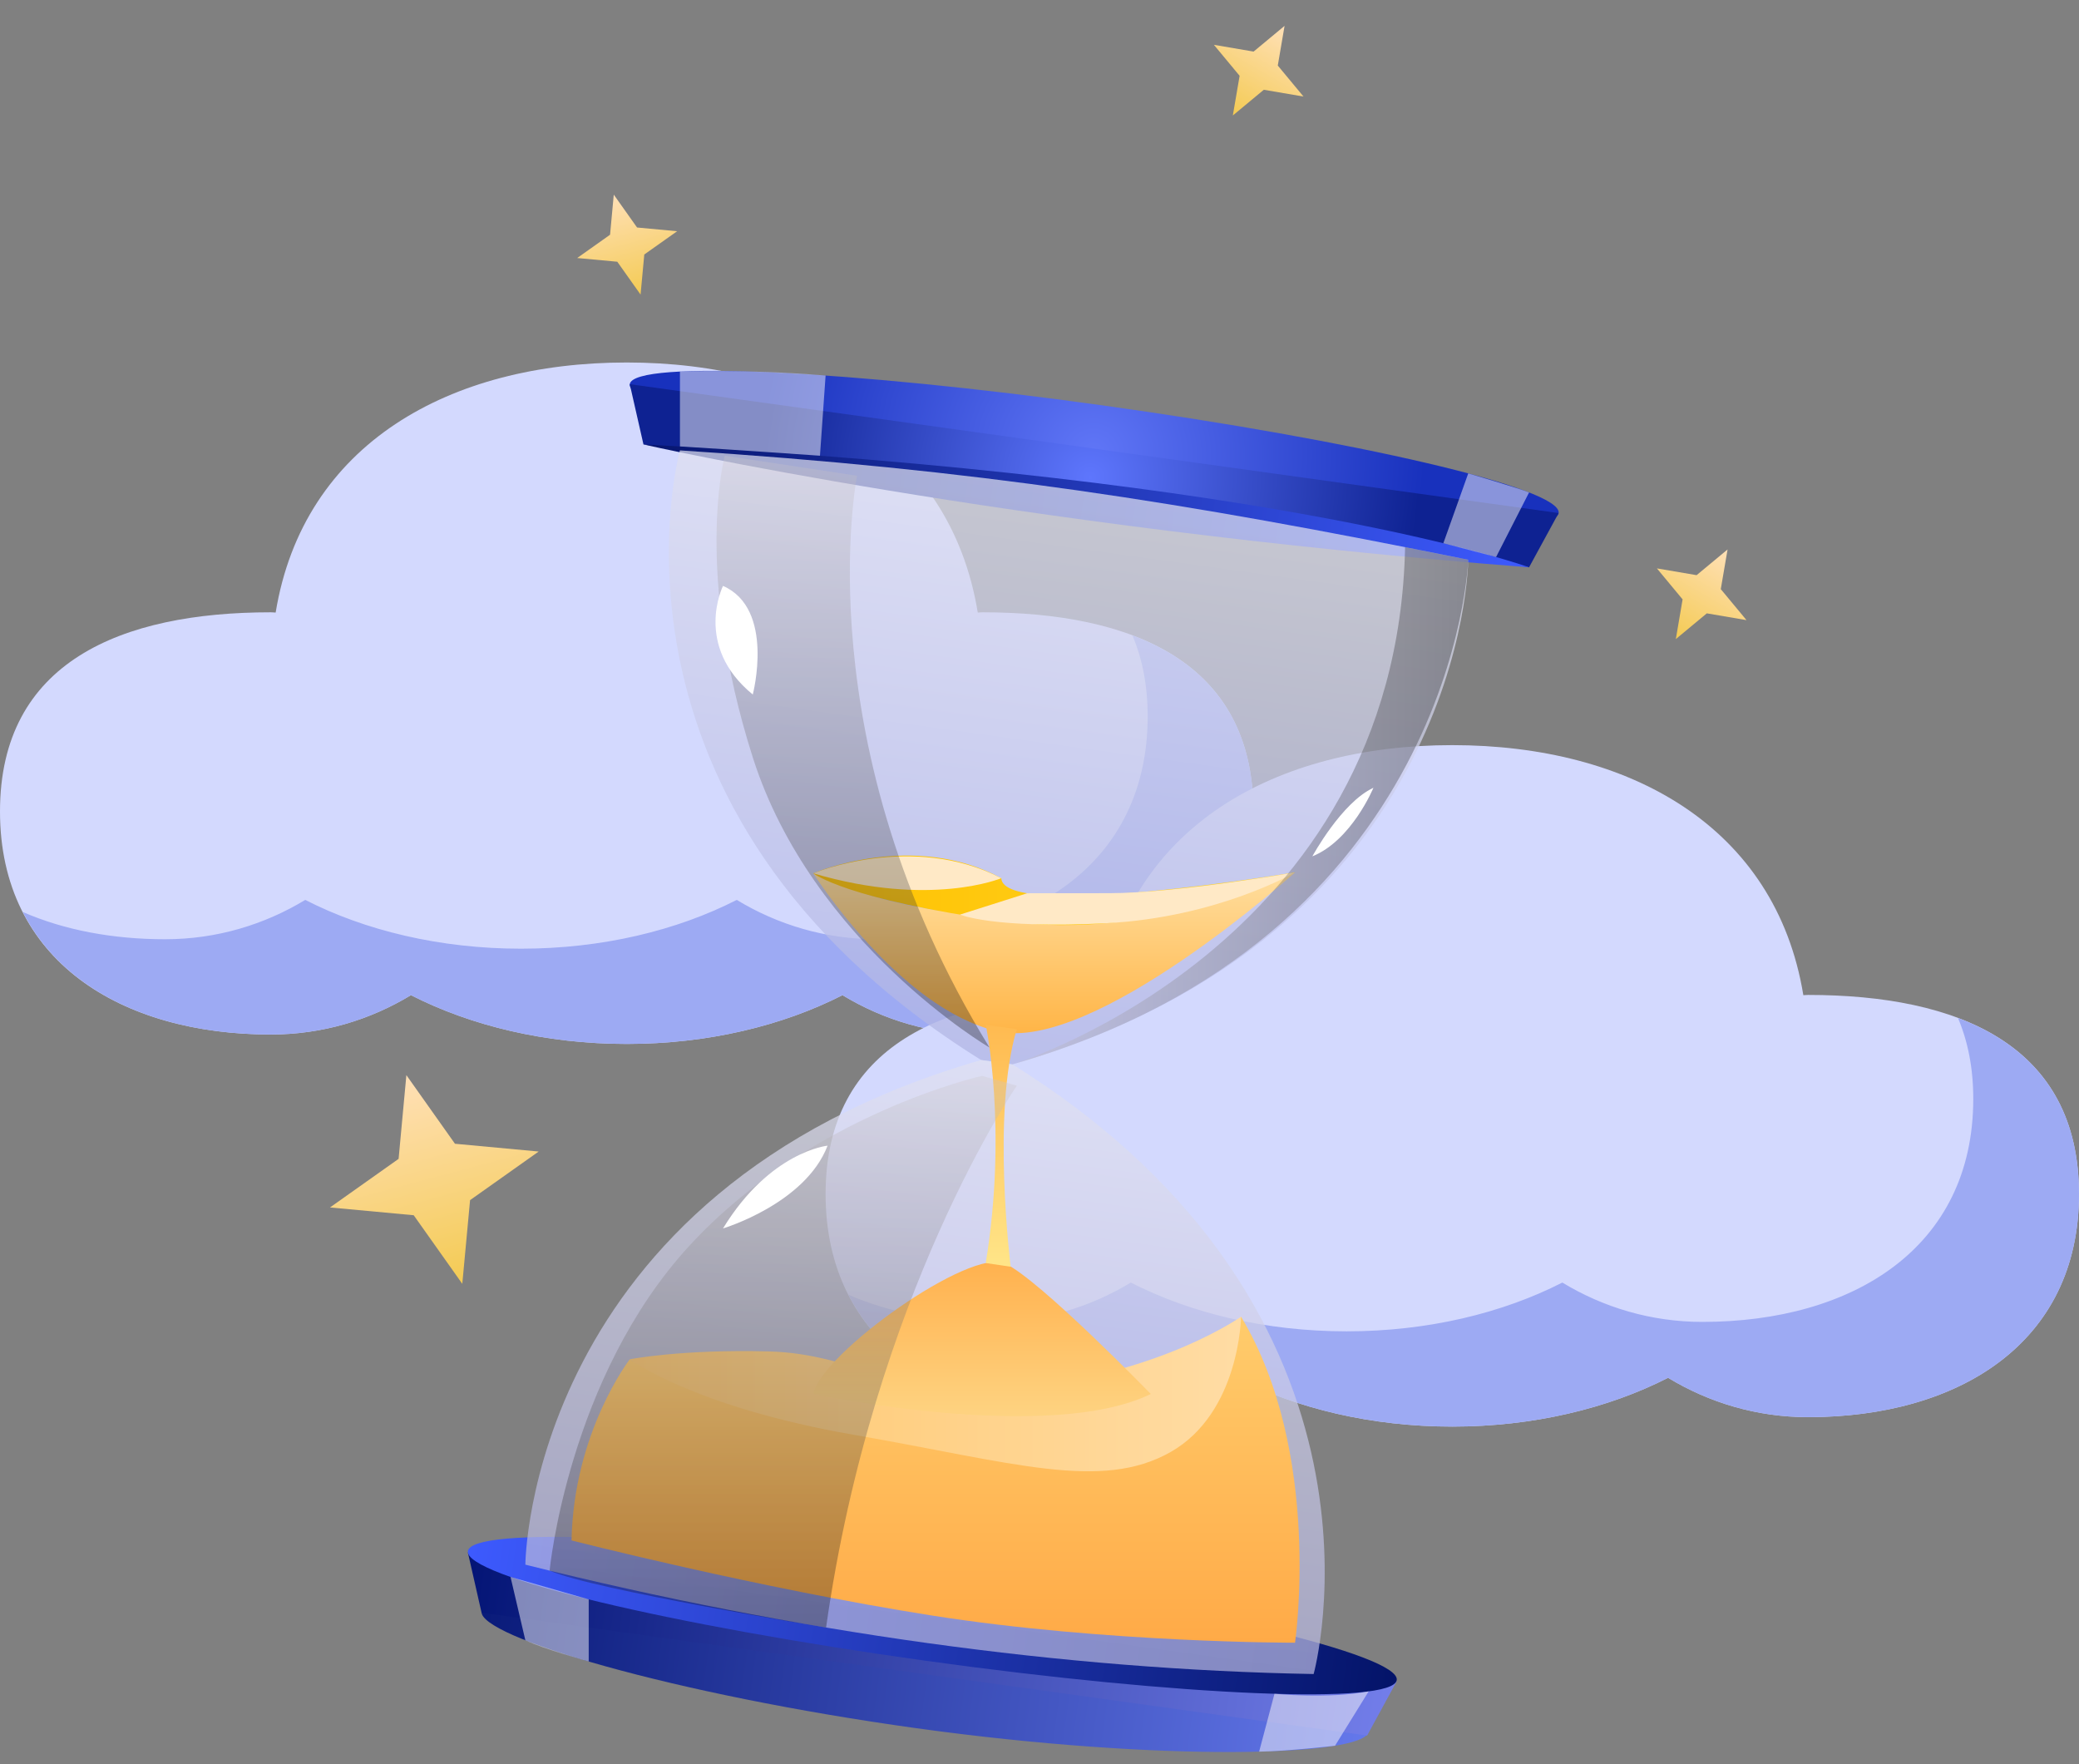 <svg xmlns="http://www.w3.org/2000/svg" width="132" height="112" viewBox="0 0 132 112" fill="none">
    <rect x="0" y="0" width="132" height="112" fill="#808080" stroke="none"/>
    <path d="M62.384 38.872C62.282 38.872 62.183 38.886 62.081 38.888C60.322 28.162 51.015 23.013 39.791 23.013C28.567 23.013 19.26 28.162 17.502 38.888C17.399 38.886 17.301 38.872 17.198 38.872C7.699 38.872 6.10352e-05 42.017 6.10352e-05 51.516C6.10352e-05 61.014 7.7 65.677 17.198 65.677C20.458 65.677 23.494 64.753 26.091 63.178C29.892 65.12 34.638 66.276 39.79 66.276C44.942 66.276 49.689 65.12 53.49 63.178C56.087 64.753 59.124 65.677 62.383 65.677C71.881 65.677 79.58 61.014 79.58 51.516C79.583 42.017 71.883 38.872 62.384 38.872Z" fill="#D3D9FE"/>
    <path d="M71.898 40.334C72.516 41.793 72.869 43.485 72.869 45.468C72.869 54.966 65.169 59.629 55.671 59.629C52.411 59.629 49.375 58.706 46.778 57.131C42.977 59.073 38.231 60.228 33.079 60.228C27.926 60.228 23.18 59.073 19.379 57.131C16.782 58.706 13.745 59.629 10.486 59.629C7.166 59.629 4.075 59.046 1.446 57.898C4.103 63.102 10.152 65.676 17.2 65.676C20.459 65.676 23.496 64.752 26.092 63.178C29.893 65.119 34.64 66.275 39.792 66.275C44.944 66.275 49.69 65.12 53.491 63.178C56.089 64.752 59.125 65.676 62.384 65.676C71.882 65.676 79.582 61.013 79.582 51.515C79.582 45.536 76.528 42.079 71.898 40.334Z" fill="#9DAAF3"/>
    <path d="M114.802 63.164C114.7 63.164 114.601 63.178 114.498 63.18C112.74 52.454 103.433 47.305 92.209 47.305C80.985 47.305 71.678 52.454 69.919 63.18C69.817 63.178 69.719 63.164 69.616 63.164C60.117 63.164 52.418 66.309 52.418 75.808C52.418 85.306 60.118 89.969 69.616 89.969C72.876 89.969 75.912 89.045 78.509 87.47C82.31 89.411 87.056 90.568 92.208 90.568C97.36 90.568 102.107 89.412 105.908 87.47C108.505 89.045 111.542 89.969 114.8 89.969C124.299 89.969 131.998 85.306 131.998 75.808C132.001 66.309 124.3 63.164 114.802 63.164Z" fill="#D3D9FE"/>
    <path d="M124.316 64.627C124.934 66.086 125.287 67.778 125.287 69.761C125.287 79.259 117.587 83.922 108.089 83.922C104.829 83.922 101.793 82.999 99.196 81.424C95.395 83.366 90.649 84.521 85.497 84.521C80.344 84.521 75.598 83.366 71.797 81.424C69.2 82.999 66.163 83.922 62.904 83.922C59.584 83.922 56.493 83.339 53.864 82.191C56.521 87.395 62.57 89.969 69.618 89.969C72.877 89.969 75.914 89.045 78.51 87.471C82.311 89.412 87.058 90.568 92.21 90.568C97.362 90.568 102.108 89.412 105.909 87.471C108.507 89.045 111.543 89.969 114.802 89.969C124.301 89.969 132 85.306 132 75.808C132 69.829 128.946 66.372 124.316 64.627Z" fill="#9DAAF3"/>
    <path d="M25.802 68.256L28.887 72.612L34.202 73.106L29.846 76.191L29.352 81.505L26.267 77.15L20.952 76.656L25.308 73.571L25.802 68.256Z" fill="url(#paint0_linear_196_47320)"/>
    <path d="M81.56 1.642L81.129 4.162L82.762 6.129L80.242 5.699L78.275 7.331L78.706 4.812L77.073 2.845L79.593 3.275L81.56 1.642Z" fill="url(#paint1_linear_196_47320)"/>
    <path d="M109.687 34.883L109.256 37.402L110.889 39.369L108.369 38.939L106.402 40.572L106.832 38.052L105.2 36.085L107.72 36.515L109.687 34.883Z" fill="url(#paint2_linear_196_47320)"/>
    <path d="M38.97 12.357L40.448 14.443L42.993 14.68L40.907 16.157L40.671 18.702L39.193 16.616L36.648 16.38L38.734 14.902L38.97 12.357Z" fill="url(#paint3_linear_196_47320)"/>
    <path fill-rule="evenodd" clip-rule="evenodd" d="M86.897 109.933C86.676 111.519 73.729 111.873 58.202 109.719C42.675 107.565 30.356 103.887 30.577 102.302C30.797 100.717 43.651 100.532 59.178 102.686C74.705 104.841 87.116 108.349 86.897 109.933Z" fill="url(#paint4_linear_196_47320)"/>
    <path fill-rule="evenodd" clip-rule="evenodd" d="M29.705 98.556L30.575 102.382L86.802 110.183L88.68 106.738L29.705 98.556Z" fill="url(#paint5_linear_196_47320)"/>
    <path fill-rule="evenodd" clip-rule="evenodd" d="M98.961 32.572C98.741 34.157 84.512 34.151 68.985 31.997C53.459 29.843 39.765 25.975 39.985 24.39C40.206 22.805 54.33 23.561 69.856 25.715C86.035 27.959 99.181 30.986 98.961 32.572Z" fill="url(#paint6_radial_196_47320)"/>
    <path fill-rule="evenodd" clip-rule="evenodd" d="M39.985 24.39L40.855 28.216L97.083 36.017L98.961 32.572L39.985 24.39Z" fill="url(#paint7_radial_196_47320)"/>
    <path fill-rule="evenodd" clip-rule="evenodd" d="M88.682 106.659C88.462 108.244 75.082 107.697 58.797 105.438C42.511 103.179 29.487 100.062 29.707 98.476C29.928 96.891 43.308 97.438 59.594 99.697C75.878 101.956 88.902 105.073 88.682 106.659Z" fill="url(#paint8_linear_196_47320)"/>
    <path fill-rule="evenodd" clip-rule="evenodd" d="M40.855 28.216C40.855 28.216 63.605 33.411 97.083 36.017C97.083 36.017 81.651 30.352 40.855 28.216Z" fill="url(#paint9_linear_196_47320)"/>
    <path opacity="0.72" fill-rule="evenodd" clip-rule="evenodd" d="M93.221 35.536C74.891 31.826 62.046 29.815 43.171 28.593C43.171 28.593 36.822 51.435 62.297 67.298L63.288 67.436L64.28 67.573C93.112 59.245 93.221 35.536 93.221 35.536Z" fill="url(#paint10_linear_196_47320)"/>
    <path opacity="0.72" fill-rule="evenodd" clip-rule="evenodd" d="M33.356 99.333C50.568 103.636 67.575 105.996 83.406 106.277C83.406 106.277 89.755 83.435 64.279 67.572L63.288 67.434L62.296 67.297C33.465 75.624 33.356 99.333 33.356 99.333Z" fill="url(#paint11_linear_196_47320)"/>
    <path fill-rule="evenodd" clip-rule="evenodd" d="M51.636 55.443C51.636 55.443 57.053 64.009 63.322 65.472C69.417 66.894 82.226 55.383 82.226 55.383C82.226 55.383 64.663 61.712 51.636 55.443Z" fill="url(#paint12_linear_196_47320)"/>
    <path fill-rule="evenodd" clip-rule="evenodd" d="M51.636 55.443C51.636 55.443 57.937 52.713 63.573 55.753C63.713 58.476 82.225 55.383 82.225 55.383C82.225 55.383 73.657 59.817 63.713 58.476C53.769 57.135 51.636 55.443 51.636 55.443Z" fill="url(#paint13_linear_196_47320)"/>
    <path fill-rule="evenodd" clip-rule="evenodd" d="M39.985 86.296C39.985 86.296 36.426 90.905 36.287 97.794C36.287 97.794 48.113 100.824 59.194 102.566C70.275 104.308 82.224 104.289 82.224 104.289C82.224 104.289 83.989 92.222 78.797 83.592C78.797 83.592 76.299 89.469 71.891 91.82C67.484 94.171 68.071 92.407 55.73 90.497C43.389 88.587 39.985 86.296 39.985 86.296Z" fill="url(#paint14_linear_196_47320)"/>
    <path fill-rule="evenodd" clip-rule="evenodd" d="M78.797 83.592C78.797 83.592 73.802 87.118 65.427 88C57.053 88.881 54.408 85.943 48.825 85.796C43.242 85.649 39.985 86.296 39.985 86.296C39.985 86.296 44.05 89.322 54.187 91.085C64.325 92.849 69.908 94.685 74.316 92.187C78.724 89.689 78.797 83.592 78.797 83.592Z" fill="url(#paint15_linear_196_47320)"/>
    <path fill-rule="evenodd" clip-rule="evenodd" d="M51.636 88.499C51.636 88.499 66.54 91.673 73.067 88.499C73.067 88.499 66.015 81.241 63.812 80.212C61.607 79.184 52.15 85.913 51.636 88.499Z" fill="url(#paint16_linear_196_47320)"/>
    <path fill-rule="evenodd" clip-rule="evenodd" d="M62.587 65.055C62.587 65.055 63.99 71.621 62.587 80.185L64.17 80.42C64.17 80.42 62.944 70.653 64.559 65.34L62.587 65.055Z" fill="url(#paint17_linear_196_47320)"/>
    <path fill-rule="evenodd" clip-rule="evenodd" d="M63.573 55.753C63.573 55.753 59.074 57.635 51.636 55.443C51.636 55.443 57.9 52.825 63.573 55.753Z" fill="#FFE9C6"/>
    <path fill-rule="evenodd" clip-rule="evenodd" d="M65.219 56.709L60.953 58.064C60.953 58.064 63.077 58.978 70.203 58.613C77.329 58.248 82.226 55.383 82.226 55.383C82.226 55.383 74.684 56.705 70.423 56.705C66.162 56.706 65.219 56.709 65.219 56.709Z" fill="#FFE9C6"/>
    <path opacity="0.5" fill-rule="evenodd" clip-rule="evenodd" d="M43.171 28.342V23.588C43.171 23.588 47.213 23.408 52.419 23.841L52.061 28.931C52.061 28.931 46.611 28.55 43.171 28.342Z" fill="#FBF9FA"/>
    <path opacity="0.5" fill-rule="evenodd" clip-rule="evenodd" d="M91.641 34.486L93.222 30.053C93.222 30.053 96.431 30.991 97.084 31.265L94.989 35.364L91.641 34.486Z" fill="#FBF9FA"/>
    <path opacity="0.5" fill-rule="evenodd" clip-rule="evenodd" d="M33.356 104.134L32.414 100.112L37.378 101.536V105.481C37.378 105.481 34.488 104.68 33.356 104.134Z" fill="#FBF9FA"/>
    <path opacity="0.5" fill-rule="evenodd" clip-rule="evenodd" d="M79.944 111.205L80.92 107.53C80.92 107.53 84.314 107.876 86.899 107.378L84.763 110.829C84.763 110.829 81.715 111.181 79.944 111.205Z" fill="#FBF9FA"/>
    <path fill-rule="evenodd" clip-rule="evenodd" d="M34.896 99.712C34.896 99.712 36.068 87.457 43.773 79.085C51.478 70.714 62.351 68.302 62.351 68.302L64.56 68.925C64.56 68.925 55.446 82.158 52.45 103.325C52.45 103.325 37.615 100.927 34.896 99.712Z" fill="url(#paint18_linear_196_47320)" fill-opacity="0.3"/>
    <path fill-rule="evenodd" clip-rule="evenodd" d="M62.825 66.503C62.825 66.503 51.557 59.902 47.795 48.082C44.033 36.263 46.017 28.932 46.017 28.932L54.416 30.203C54.416 30.203 51.002 47.288 62.825 66.503Z" fill="url(#paint19_linear_196_47320)" fill-opacity="0.3"/>
    <path fill-rule="evenodd" clip-rule="evenodd" d="M93.221 35.537C93.221 35.537 92.414 59.553 64.279 67.573C64.279 67.573 88.682 60.12 89.212 34.736L93.221 35.537Z" fill="url(#paint20_linear_196_47320)" fill-opacity="0.3"/>
    <path fill-rule="evenodd" clip-rule="evenodd" d="M45.905 77.988C45.905 77.988 51.126 76.427 52.545 72.733C52.545 72.733 48.897 73.095 45.905 77.988Z" fill="white"/>
    <path fill-rule="evenodd" clip-rule="evenodd" d="M45.905 37.197C45.905 37.197 44.006 40.991 47.795 44.092C47.795 44.092 49.225 38.65 45.905 37.197Z" fill="white"/>
    <path fill-rule="evenodd" clip-rule="evenodd" d="M83.324 54.366C83.324 54.366 85.177 50.947 87.201 50.013C87.201 50.013 85.829 53.35 83.324 54.366Z" fill="white"/>
    <defs>
        <linearGradient id="paint0_linear_196_47320" x1="19.306" y1="69.997" x2="22.787" y2="82.989" gradientUnits="userSpaceOnUse">
            <stop stop-color="#FFE0B7"/>
            <stop offset="1" stop-color="#F4CB55"/>
        </linearGradient>
        <linearGradient id="paint1_linear_196_47320" x1="78.77" y1="0.032" x2="75.55" y2="5.611" gradientUnits="userSpaceOnUse">
            <stop stop-color="#FFE0B7"/>
            <stop offset="1" stop-color="#F4CB55"/>
        </linearGradient>
        <linearGradient id="paint2_linear_196_47320" x1="106.897" y1="33.272" x2="103.676" y2="38.851" gradientUnits="userSpaceOnUse">
            <stop stop-color="#FFE0B7"/>
            <stop offset="1" stop-color="#F4CB55"/>
        </linearGradient>
        <linearGradient id="paint3_linear_196_47320" x1="35.859" y1="13.191" x2="37.526" y2="19.413" gradientUnits="userSpaceOnUse">
            <stop stop-color="#FFE0B7"/>
            <stop offset="1" stop-color="#F4CB55"/>
        </linearGradient>
        <linearGradient id="paint4_linear_196_47320" x1="30.576" y1="102.303" x2="86.872" y2="110.112" gradientUnits="userSpaceOnUse">
            <stop offset="0.006" stop-color="#0A1B7A"/>
            <stop offset="1" stop-color="#6478EB"/>
        </linearGradient>
        <linearGradient id="paint5_linear_196_47320" x1="29.452" y1="100.374" x2="88.428" y2="108.555" gradientUnits="userSpaceOnUse">
            <stop offset="0.006" stop-color="#041576"/>
            <stop offset="1" stop-color="#737EEA"/>
        </linearGradient>
        <radialGradient id="paint6_radial_196_47320" cx="0" cy="0" r="1" gradientUnits="userSpaceOnUse" gradientTransform="translate(69.421 28.855) rotate(7.898) scale(21.17)">
            <stop stop-color="#6076F7"/>
            <stop offset="0.994" stop-color="#1831BD"/>
        </radialGradient>
        <radialGradient id="paint7_radial_196_47320" cx="0" cy="0" r="1" gradientUnits="userSpaceOnUse" gradientTransform="translate(69.221 30.299) rotate(7.898) scale(21.091 21.091)">
            <stop stop-color="#5E76FD"/>
            <stop offset="0.994" stop-color="#0E2292"/>
        </radialGradient>
        <linearGradient id="paint8_linear_196_47320" x1="29.707" y1="98.477" x2="88.682" y2="106.658" gradientUnits="userSpaceOnUse">
            <stop stop-color="#3D5AFE"/>
            <stop offset="0.994" stop-color="#041469"/>
        </linearGradient>
        <linearGradient id="paint9_linear_196_47320" x1="40.9" y1="27.893" x2="97.128" y2="35.693" gradientUnits="userSpaceOnUse">
            <stop offset="0.006" stop-color="#07166F"/>
            <stop offset="1" stop-color="#3D5AFE"/>
        </linearGradient>
        <linearGradient id="paint10_linear_196_47320" x1="63.289" y1="67.435" x2="68.327" y2="31.119" gradientUnits="userSpaceOnUse">
            <stop offset="0.017" stop-color="#B1B6E4"/>
            <stop offset="1" stop-color="#E1E2F0"/>
        </linearGradient>
        <linearGradient id="paint11_linear_196_47320" x1="58.186" y1="104.214" x2="63.288" y2="67.434" gradientUnits="userSpaceOnUse">
            <stop offset="0.017" stop-color="#B4B4DD"/>
            <stop offset="1" stop-color="#E1E2F0"/>
        </linearGradient>
        <linearGradient id="paint12_linear_196_47320" x1="66.93" y1="65.593" x2="66.93" y2="55.383" gradientUnits="userSpaceOnUse">
            <stop stop-color="#FFB547"/>
            <stop offset="1" stop-color="#FFDE9F"/>
        </linearGradient>
        <linearGradient id="paint13_linear_196_47320" x1="51.636" y1="56.522" x2="82.225" y2="56.522" gradientUnits="userSpaceOnUse">
            <stop stop-color="#FFC200"/>
            <stop offset="1" stop-color="#FFD328"/>
        </linearGradient>
        <linearGradient id="paint14_linear_196_47320" x1="59.401" y1="104.289" x2="59.401" y2="83.592" gradientUnits="userSpaceOnUse">
            <stop stop-color="#FFAA47"/>
            <stop offset="1" stop-color="#FFCC6C"/>
        </linearGradient>
        <linearGradient id="paint15_linear_196_47320" x1="39.986" y1="88.499" x2="78.797" y2="88.499" gradientUnits="userSpaceOnUse">
            <stop stop-color="#FFC66B"/>
            <stop offset="1" stop-color="#FFDCA4"/>
        </linearGradient>
        <linearGradient id="paint16_linear_196_47320" x1="62.351" y1="89.91" x2="62.351" y2="80.107" gradientUnits="userSpaceOnUse">
            <stop stop-color="#FED381"/>
            <stop offset="1" stop-color="#FFB14E"/>
        </linearGradient>
        <linearGradient id="paint17_linear_196_47320" x1="63.573" y1="80.42" x2="63.573" y2="65.055" gradientUnits="userSpaceOnUse">
            <stop stop-color="#FFE588"/>
            <stop offset="1" stop-color="#FFBA50"/>
        </linearGradient>
        <linearGradient id="paint18_linear_196_47320" x1="49.728" y1="103.325" x2="49.728" y2="68.302" gradientUnits="userSpaceOnUse">
            <stop/>
            <stop offset="1" stop-color="#CDC8CA"/>
        </linearGradient>
        <linearGradient id="paint19_linear_196_47320" x1="54.159" y1="66.503" x2="54.159" y2="28.932" gradientUnits="userSpaceOnUse">
            <stop/>
            <stop offset="1" stop-color="#CDC8CA"/>
        </linearGradient>
        <linearGradient id="paint20_linear_196_47320" x1="64.28" y1="51.154" x2="93.221" y2="51.154" gradientUnits="userSpaceOnUse">
            <stop stop-color="#CDC8CA"/>
            <stop offset="1"/>
        </linearGradient>
    </defs>
</svg>
